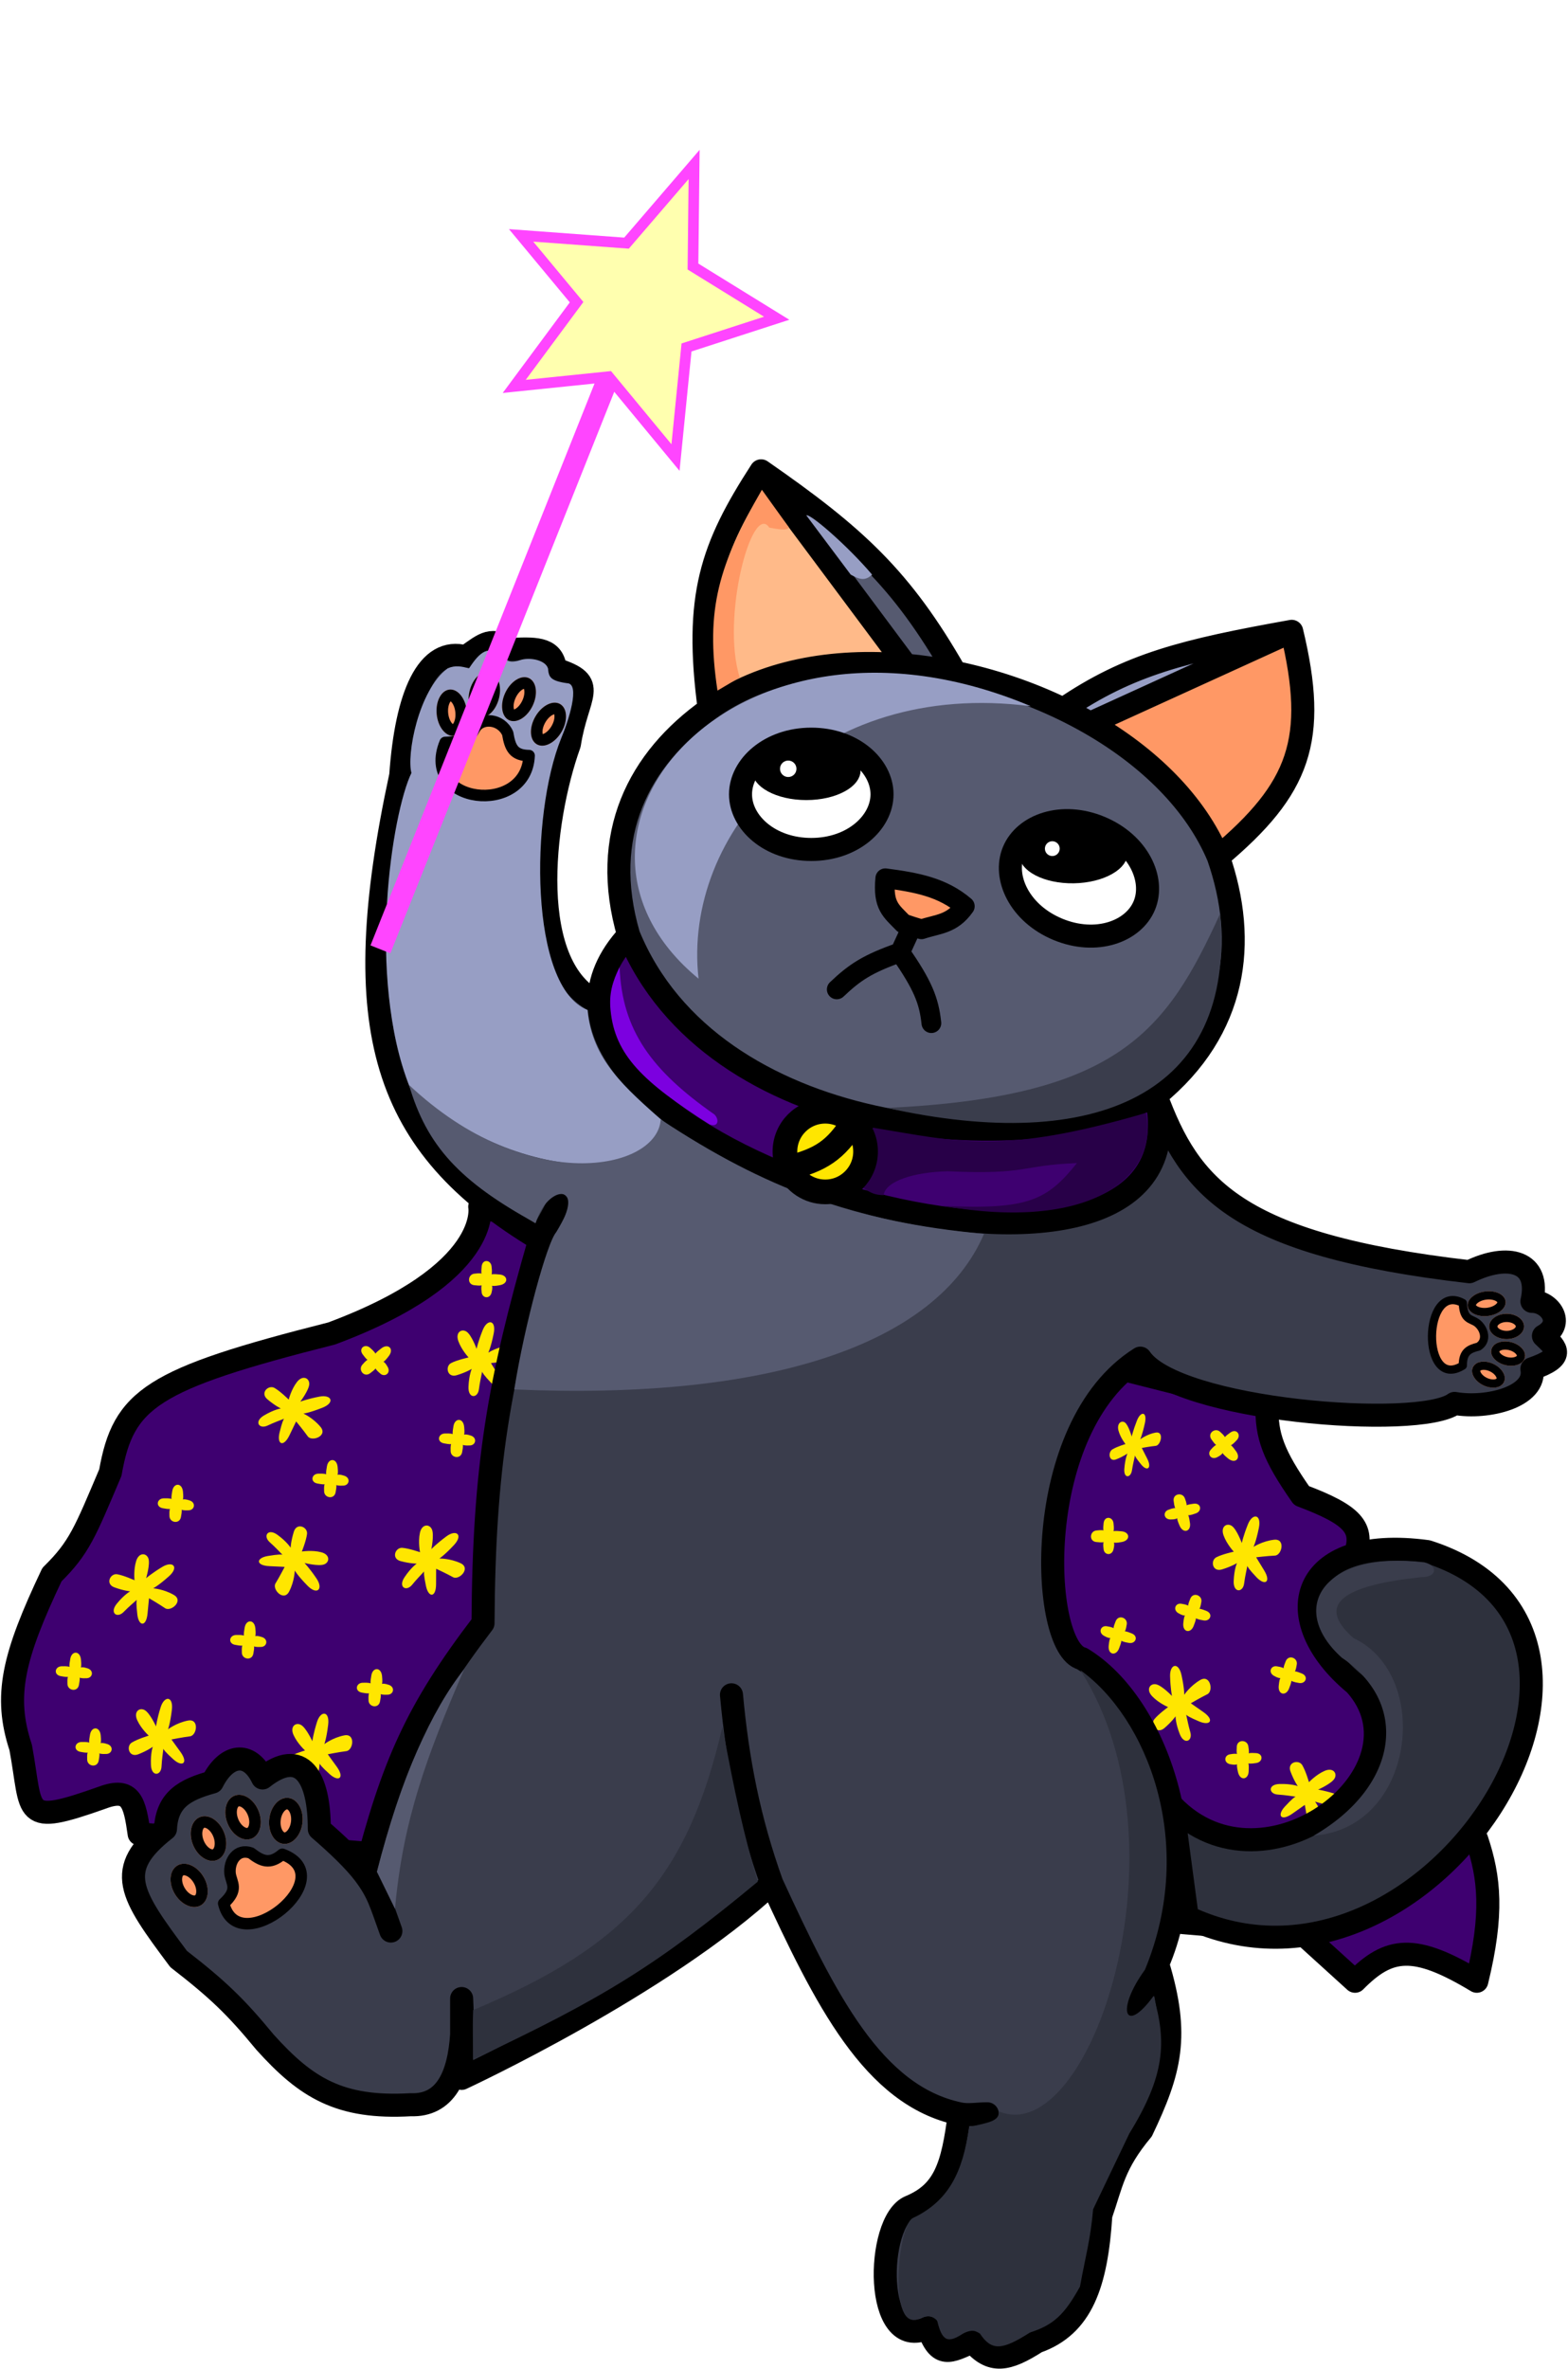 <svg width="953" height="1439" viewBox="0 0 953 1439" fill="none" xmlns="http://www.w3.org/2000/svg">
<path d="M201.576 810.002C299.572 773.5 291.576 733.002 291.576 733.002L770.073 854C769.666 871.985 773.708 883.702 791.073 908.5C822.181 920.217 829.389 927.99 823.573 944.5L897.573 1117.5C905.316 1140.72 907.645 1162.27 897.573 1203.5C859.512 1180.58 844.142 1182.66 823.573 1203.5L791.073 1174L84.573 1114C81.87 1094.99 79.768 1085.33 62.073 1092C12.573 1109.5 20.073 1102 12.573 1061.5C2.215 1030.17 7.925 1006.32 31.573 956.5C48.289 940.087 51.676 930.71 67.073 894.5C74.993 849.687 91.838 837.765 201.576 810.002Z" fill="#3E0070" stroke="black" stroke-width="14" stroke-linecap="round" stroke-linejoin="round"/>
<path d="M685.221 882.94C685.221 882.94 682.702 884.8 678.325 886.499C673.947 888.197 673.249 882.154 676.113 880.408C678.978 878.661 684.046 877.188 684.046 877.188C684.046 877.188 681.041 873.521 679.814 869.094C678.587 864.667 681.584 862.517 683.736 864.115C685.888 865.714 687.835 872.613 687.835 872.613C687.835 872.613 688.68 868.864 691.007 862.916C693.335 856.968 697.397 857.402 695.841 864.497C694.284 871.592 693.014 874.307 693.014 874.307C693.014 874.307 697.097 871.17 702.378 870.214C707.659 869.258 705.574 877.968 702.415 878.277C699.257 878.586 693.976 879.542 693.976 879.542C693.976 879.542 694.189 880.059 697.223 885.972C700.257 891.884 697.261 894.035 693.698 889.738C690.471 885.848 689.824 884.485 689.823 884.096C689.104 887.624 688.726 888.601 687.969 893.232C687.206 897.902 682.88 898.276 683.349 892.168C683.819 886.06 685.221 882.94 685.221 882.94Z" fill="#FFE600"/>
<path d="M751.802 949.502C751.802 949.502 748.493 951.576 742.653 953.348C736.812 955.119 735.507 947.853 739.291 945.935C743.075 944.017 749.866 942.555 749.866 942.555C749.866 942.555 745.571 937.994 743.644 932.629C741.716 927.264 745.656 924.87 748.671 926.908C751.687 928.947 754.738 937.31 754.738 937.31C754.738 937.31 755.662 932.878 758.469 925.905C761.276 918.932 766.814 919.692 765.122 928.081C763.43 936.471 761.866 939.642 761.866 939.642C761.866 939.642 767.223 936.134 774.333 935.303C781.444 934.473 779.13 944.763 774.862 944.945C770.594 945.127 763.483 945.958 763.483 945.958C763.483 945.958 763.803 946.588 768.27 953.837C772.738 961.085 768.799 963.479 763.709 958.131C759.1 953.289 758.14 951.621 758.116 951.156C757.349 955.332 756.894 956.478 756.141 961.969C755.381 967.507 749.532 967.697 749.808 960.423C750.083 953.148 751.802 949.502 751.802 949.502Z" fill="#FFE600"/>
<path d="M286.728 831.521C286.728 831.521 283.419 833.595 277.579 835.367C271.738 837.138 270.433 829.872 274.217 827.954C278.001 826.036 284.792 824.574 284.792 824.574C284.792 824.574 280.497 820.013 278.569 814.648C276.642 809.283 280.582 806.889 283.597 808.928C286.613 810.966 289.664 819.329 289.664 819.329C289.664 819.329 290.588 814.897 293.395 807.924C296.202 800.951 301.74 801.711 300.048 810.1C298.356 818.49 296.792 821.661 296.792 821.661C296.792 821.661 302.149 818.153 309.259 817.322C316.369 816.492 314.055 826.782 309.787 826.964C305.519 827.146 298.409 827.977 298.409 827.977C298.409 827.977 298.729 828.607 303.196 835.856C307.664 843.104 303.725 845.498 298.635 840.15C294.025 835.308 293.065 833.64 293.041 833.175C292.274 837.351 291.82 838.497 291.067 843.988C290.307 849.526 284.458 849.716 284.733 842.442C285.009 835.167 286.728 831.521 286.728 831.521Z" fill="#FFE600"/>
<path d="M170.684 855.567C170.684 855.567 167.146 853.913 162.489 849.968C157.832 846.023 163.228 840.984 166.892 843.122C170.557 845.26 175.468 850.172 175.468 850.172C175.468 850.172 176.97 844.09 180.432 839.56C183.893 835.03 188.041 837.041 187.965 840.68C187.888 844.319 182.518 851.419 182.518 851.419C182.518 851.419 186.743 849.791 194.123 848.366C201.503 846.941 203.87 852.005 195.904 855.135C187.938 858.265 184.426 858.672 184.426 858.672C184.426 858.672 190.28 861.269 194.835 866.791C199.39 872.314 189.49 875.953 187.021 872.466C184.553 868.979 179.998 863.457 179.998 863.457C179.998 863.457 179.642 864.068 175.976 871.753C172.311 879.438 168.163 877.428 169.894 870.251C171.462 863.752 172.342 862.04 172.719 861.768C168.795 863.389 167.586 863.629 162.565 865.975C157.501 868.342 154.167 863.532 160.427 859.817C166.688 856.101 170.684 855.567 170.684 855.567Z" fill="#FFE600"/>
<path d="M253.293 949.82C253.293 949.82 249.388 949.849 243.487 948.293C237.585 946.736 240.287 939.866 244.515 940.219C248.743 940.571 255.29 942.891 255.29 942.891C255.29 942.891 254.028 936.754 255.202 931.176C256.377 925.597 260.986 925.626 262.484 928.944C263.981 932.262 262.19 940.982 262.19 940.982C262.19 940.982 265.302 937.694 271.351 933.231C277.399 928.768 281.715 932.321 275.872 938.575C270.029 944.829 267.034 946.708 267.034 946.708C267.034 946.708 273.435 946.532 279.924 949.556C286.413 952.58 279.043 960.126 275.314 958.041C271.585 955.957 265.097 952.932 265.097 952.932C265.097 952.932 265.038 953.637 265.038 962.152C265.037 970.666 260.428 970.637 258.901 963.414C257.518 956.873 257.576 954.949 257.8 954.541C254.956 957.693 253.968 958.43 250.445 962.709C246.893 967.025 241.813 964.118 245.865 958.07C249.917 952.022 253.293 949.82 253.293 949.82Z" fill="#FFE600"/>
<path d="M187.862 1070.07C187.862 1070.07 184.726 1072.4 179.043 1074.63C173.36 1076.85 171.487 1069.71 175.109 1067.5C178.73 1065.29 185.385 1063.3 185.385 1063.3C185.385 1063.3 180.745 1059.09 178.401 1053.9C176.058 1048.7 179.797 1046 182.963 1047.8C186.13 1049.59 189.829 1057.69 189.829 1057.69C189.829 1057.69 190.402 1053.2 192.652 1046.03C194.901 1038.85 200.482 1039.18 199.455 1047.67C198.428 1056.17 197.119 1059.45 197.119 1059.45C197.119 1059.45 202.183 1055.53 209.206 1054.15C216.229 1052.76 214.732 1063.2 210.491 1063.72C206.251 1064.24 199.227 1065.62 199.227 1065.62C199.227 1065.62 199.596 1066.23 204.62 1073.1C209.644 1079.98 205.905 1082.67 200.411 1077.74C195.435 1073.28 194.346 1071.69 194.286 1071.23C193.85 1075.45 193.487 1076.63 193.168 1082.16C192.846 1087.74 187.03 1088.39 186.733 1081.12C186.435 1073.85 187.862 1070.07 187.862 1070.07Z" fill="#FFE600"/>
<path d="M92.862 1061.07C92.862 1061.07 89.726 1063.4 84.043 1065.63C78.36 1067.85 76.487 1060.71 80.109 1058.5C83.73 1056.29 90.385 1054.3 90.385 1054.3C90.385 1054.3 85.745 1050.09 83.401 1044.9C81.058 1039.7 84.797 1037 87.963 1038.8C91.13 1040.59 94.829 1048.69 94.829 1048.69C94.829 1048.69 95.402 1044.2 97.652 1037.03C99.901 1029.85 105.482 1030.18 104.455 1038.67C103.428 1047.17 102.119 1050.45 102.119 1050.45C102.119 1050.45 107.183 1046.53 114.206 1045.15C121.229 1043.76 119.732 1054.2 115.491 1054.72C111.251 1055.24 104.227 1056.62 104.227 1056.62C104.227 1056.62 104.596 1057.23 109.62 1064.1C114.644 1070.98 110.905 1073.67 105.411 1068.74C100.435 1064.28 99.346 1062.69 99.286 1062.23C98.85 1066.45 98.487 1067.63 98.168 1073.16C97.846 1078.74 92.03 1079.39 91.733 1072.12C91.435 1064.85 92.862 1061.07 92.862 1061.07Z" fill="#FFE600"/>
<path d="M79.131 966.648C79.131 966.648 75.24 966.318 69.507 964.224C63.774 962.13 67.097 955.538 71.274 956.279C75.452 957.019 81.757 959.933 81.757 959.933C81.757 959.933 81.066 953.706 82.75 948.259C84.434 942.813 89.021 943.267 90.206 946.709C91.391 950.15 88.804 958.668 88.804 958.668C88.804 958.668 92.206 955.681 98.64 951.795C105.074 947.908 109.044 951.844 102.65 957.533C96.255 963.221 93.1 964.816 93.1 964.816C93.1 964.816 99.49 965.231 105.672 968.84C111.854 972.45 103.82 979.284 100.3 976.865C96.779 974.445 90.597 970.835 90.597 970.835C90.597 970.835 90.473 971.532 89.688 980.01C88.903 988.488 84.316 988.034 83.461 980.701C82.688 974.061 82.923 972.151 83.183 971.764C80.06 974.641 79.008 975.284 75.106 979.22C71.171 983.19 66.381 979.827 70.973 974.179C75.565 968.53 79.131 966.648 79.131 966.648Z" fill="#FFE600"/>
<path d="M176.631 940.156C176.631 940.156 176.772 936.254 178.584 930.426C180.397 924.598 187.143 927.596 186.606 931.805C186.069 936.013 183.467 942.453 183.467 942.453C183.467 942.453 189.652 941.46 195.174 942.877C200.696 944.293 200.466 948.897 197.086 950.249C193.706 951.6 185.072 949.43 185.072 949.43C185.072 949.43 188.221 952.683 192.416 958.92C196.611 965.157 192.873 969.314 186.88 963.204C180.887 957.094 179.141 954.02 179.141 954.02C179.141 954.02 179.037 960.422 175.733 966.773C172.428 973.123 165.211 965.431 167.457 961.797C169.702 958.163 173.007 951.812 173.007 951.812C173.007 951.812 172.305 951.723 163.799 951.351C155.292 950.98 155.523 946.376 162.805 945.166C169.4 944.07 171.32 944.211 171.718 944.452C168.693 941.474 167.999 940.454 163.878 936.748C159.722 933.011 162.847 928.063 168.713 932.375C174.578 936.687 176.631 940.156 176.631 940.156Z" fill="#FFE600"/>
<path d="M714.492 1042.56C714.492 1042.56 712.292 1045.78 707.65 1049.75C703.008 1053.71 698.901 1047.57 701.6 1044.3C704.299 1041.03 709.936 1036.97 709.936 1036.97C709.936 1036.97 704.174 1034.51 700.258 1030.37C696.343 1026.22 698.994 1022.45 702.574 1023.11C706.153 1023.77 712.299 1030.21 712.299 1030.21C712.299 1030.21 711.37 1025.78 711.149 1018.27C710.927 1010.75 716.306 1009.23 718.116 1017.59C719.927 1025.96 719.764 1029.49 719.764 1029.49C719.764 1029.49 723.267 1024.13 729.449 1020.52C735.632 1016.91 737.633 1027.27 733.796 1029.15C729.958 1031.02 723.775 1034.63 723.775 1034.63C723.775 1034.63 724.321 1035.08 731.318 1039.93C738.315 1044.78 735.665 1048.56 728.859 1045.69C722.696 1043.1 721.148 1041.96 720.94 1041.54C721.91 1045.68 721.953 1046.91 723.462 1052.24C724.984 1057.62 719.701 1060.14 717.04 1053.36C714.378 1046.59 714.492 1042.56 714.492 1042.56Z" fill="#FFE600"/>
<path d="M788.756 1084.95C788.756 1084.95 786.471 1081.78 784.323 1076.07C782.176 1070.36 789.342 1068.58 791.502 1072.23C793.662 1075.89 795.562 1082.57 795.562 1082.57C795.562 1082.57 799.834 1077.99 805.063 1075.71C810.291 1073.44 812.936 1077.22 811.098 1080.36C809.259 1083.5 801.112 1087.09 801.112 1087.09C801.112 1087.09 805.595 1087.72 812.736 1090.07C819.876 1092.42 819.478 1097.99 810.996 1096.85C802.514 1095.71 799.248 1094.35 799.248 1094.35C799.248 1094.35 803.097 1099.47 804.388 1106.51C805.679 1113.55 795.26 1111.91 794.801 1107.67C794.342 1103.42 793.051 1096.38 793.051 1096.38C793.051 1096.38 792.443 1096.74 785.5 1101.67C778.557 1106.6 775.913 1102.82 780.918 1097.39C785.451 1092.48 787.053 1091.41 787.515 1091.36C783.298 1090.86 782.125 1090.49 776.597 1090.09C771.021 1089.69 770.451 1083.87 777.728 1083.67C785.005 1083.47 788.756 1084.95 788.756 1084.95Z" fill="#FFE600"/>
<path d="M666.259 936.69C661.76 936.19 662.26 930.19 666.259 929.69C669.682 929.262 670.542 929.567 670.719 929.663C670.611 929.543 670.35 928.875 670.759 925.19C671.259 920.69 676.259 921.19 676.759 925.19C677.222 928.888 676.829 930.022 676.767 930.172C676.827 930.087 677.342 929.748 681.759 930.19C686.759 930.69 687.259 935.69 681.759 936.69C678.628 937.259 677.441 937.18 677 937.007C677.216 937.476 677.407 938.598 676.759 941.19C675.759 945.19 671.259 944.69 670.759 941.19C670.301 937.979 670.683 936.873 670.75 936.712C670.686 936.802 670.184 937.126 666.259 936.69Z" fill="#FFE600"/>
<path d="M288.259 780.69C283.76 780.19 284.26 774.19 288.259 773.69C291.682 773.262 292.542 773.567 292.719 773.663C292.611 773.543 292.35 772.875 292.759 769.19C293.259 764.69 298.259 765.19 298.759 769.19C299.222 772.888 298.829 774.022 298.767 774.172C298.827 774.087 299.342 773.748 303.759 774.19C308.759 774.69 309.259 779.69 303.759 780.69C300.628 781.259 299.441 781.18 299 781.007C299.216 781.476 299.407 782.598 298.759 785.19C297.759 789.19 293.259 788.69 292.759 785.19C292.301 781.979 292.683 780.873 292.75 780.712C292.686 780.802 292.184 781.126 288.259 780.69Z" fill="#FFE600"/>
<path d="M224.895 834.215C221.243 836.891 217.552 832.135 220.159 829.06C222.39 826.43 223.23 826.072 223.425 826.023C223.264 826.008 222.62 825.693 220.429 822.702C217.752 819.05 221.773 816.036 224.847 818.643C227.689 821.053 228.167 822.153 228.223 822.306C228.21 822.203 228.36 821.605 231.912 818.942C235.932 815.928 239.683 819.271 236.309 823.729C234.388 826.266 233.461 827.011 233.019 827.182C233.495 827.381 234.395 828.078 235.672 830.425C237.642 834.047 233.99 836.724 231.253 834.484C228.744 832.43 228.277 831.356 228.216 831.193C228.23 831.303 228.08 831.881 224.895 834.215Z" fill="#FFE600"/>
<path d="M280.873 882.15C280.016 886.596 274.075 885.619 273.896 881.592C273.742 878.147 274.114 877.313 274.224 877.145C274.095 877.243 273.409 877.45 269.769 876.748C265.323 875.891 266.22 870.947 270.247 870.767C273.969 870.601 275.069 871.083 275.214 871.156C275.134 871.09 274.837 870.549 275.63 866.182C276.527 861.237 281.551 861.138 282.109 866.7C282.427 869.867 282.253 871.043 282.045 871.469C282.53 871.292 283.664 871.19 286.196 872.043C290.104 873.358 289.247 877.804 285.718 878.024C282.481 878.225 281.408 877.755 281.253 877.676C281.337 877.747 281.621 878.273 280.873 882.15Z" fill="#FFE600"/>
<path d="M203.967 906.549C203.11 910.994 197.169 910.018 196.989 905.991C196.836 902.545 197.208 901.712 197.318 901.543C197.189 901.641 196.503 901.848 192.862 901.146C188.417 900.289 189.314 895.345 193.341 895.166C197.063 895 198.162 895.481 198.307 895.555C198.227 895.488 197.931 894.948 198.723 890.58C199.621 885.636 204.645 885.536 205.203 891.098C205.52 894.265 205.347 895.442 205.139 895.867C205.624 895.69 206.758 895.588 209.29 896.441C213.198 897.757 212.34 902.203 208.811 902.422C205.574 902.623 204.502 902.153 204.346 902.074C204.431 902.145 204.715 902.672 203.967 906.549Z" fill="#FFE600"/>
<path d="M230.967 1033.55C230.11 1037.99 224.169 1037.02 223.989 1032.99C223.836 1029.55 224.208 1028.71 224.318 1028.54C224.189 1028.64 223.503 1028.85 219.862 1028.15C215.417 1027.29 216.314 1022.35 220.341 1022.17C224.063 1022 225.162 1022.48 225.307 1022.55C225.227 1022.49 224.931 1021.95 225.723 1017.58C226.621 1012.64 231.645 1012.54 232.203 1018.1C232.52 1021.27 232.347 1022.44 232.139 1022.87C232.624 1022.69 233.758 1022.59 236.29 1023.44C240.198 1024.76 239.34 1029.2 235.811 1029.42C232.574 1029.62 231.502 1029.15 231.346 1029.07C231.431 1029.15 231.715 1029.67 230.967 1033.55Z" fill="#FFE600"/>
<path d="M109.967 921.549C109.11 925.994 103.169 925.018 102.989 920.991C102.836 917.545 103.208 916.712 103.318 916.543C103.189 916.641 102.503 916.848 98.862 916.146C94.417 915.289 95.314 910.345 99.341 910.166C103.063 910 104.162 910.481 104.307 910.555C104.227 910.488 103.931 909.948 104.723 905.58C105.621 900.636 110.645 900.536 111.203 906.098C111.52 909.265 111.347 910.442 111.139 910.867C111.624 910.69 112.758 910.588 115.29 911.441C119.198 912.757 118.34 917.203 114.811 917.422C111.574 917.623 110.502 917.153 110.346 917.074C110.431 917.145 110.715 917.672 109.967 921.549Z" fill="#FFE600"/>
<path d="M47.967 1023.55C47.11 1027.99 41.169 1027.02 40.989 1022.99C40.836 1019.55 41.208 1018.71 41.318 1018.54C41.189 1018.64 40.503 1018.85 36.862 1018.15C32.417 1017.29 33.314 1012.35 37.341 1012.17C41.063 1012 42.163 1012.48 42.307 1012.55C42.227 1012.49 41.931 1011.95 42.723 1007.58C43.621 1002.64 48.645 1002.54 49.203 1008.1C49.52 1011.27 49.347 1012.44 49.139 1012.87C49.623 1012.69 50.758 1012.59 53.29 1013.44C57.198 1014.76 56.34 1019.2 52.812 1019.42C49.575 1019.62 48.502 1019.15 48.346 1019.07C48.431 1019.15 48.715 1019.67 47.967 1023.55Z" fill="#FFE600"/>
<path d="M59.967 1069.55C59.11 1073.99 53.169 1073.02 52.989 1068.99C52.836 1065.55 53.208 1064.71 53.318 1064.54C53.189 1064.64 52.503 1064.85 48.862 1064.15C44.417 1063.29 45.314 1058.35 49.341 1058.17C53.063 1058 54.163 1058.48 54.307 1058.55C54.227 1058.49 53.931 1057.95 54.723 1053.58C55.621 1048.64 60.645 1048.54 61.203 1054.1C61.52 1057.27 61.347 1058.44 61.139 1058.87C61.623 1058.69 62.758 1058.59 65.29 1059.44C69.198 1060.76 68.341 1065.2 64.811 1065.42C61.575 1065.62 60.502 1065.15 60.346 1065.07C60.431 1065.15 60.715 1065.67 59.967 1069.55Z" fill="#FFE600"/>
<path d="M153.967 1004.55C153.11 1008.99 147.169 1008.02 146.989 1003.99C146.836 1000.55 147.208 999.712 147.318 999.543C147.189 999.641 146.503 999.848 142.862 999.146C138.417 998.289 139.314 993.345 143.341 993.166C147.063 993 148.162 993.481 148.307 993.555C148.227 993.488 147.931 992.948 148.723 988.58C149.621 983.636 154.645 983.536 155.203 989.098C155.52 992.265 155.347 993.442 155.139 993.867C155.624 993.69 156.758 993.588 159.29 994.441C163.198 995.757 162.34 1000.2 158.811 1000.42C155.574 1000.62 154.502 1000.15 154.346 1000.07C154.431 1000.15 154.715 1000.67 153.967 1004.55Z" fill="#FFE600"/>
<path d="M736.259 874.314C733.673 870.598 738.519 867.025 741.528 869.706C744.103 872.001 744.441 872.848 744.484 873.045C744.504 872.885 744.835 872.249 747.878 870.131C751.594 867.545 754.51 871.638 751.828 874.647C749.349 877.429 748.237 877.881 748.083 877.933C748.187 877.922 748.781 878.087 751.356 881.703C754.271 885.795 750.837 889.463 746.463 885.982C743.973 883.999 743.252 883.054 743.092 882.608C742.881 883.079 742.162 883.962 739.784 885.18C736.115 887.061 733.529 883.345 735.834 880.664C737.949 878.205 739.034 877.765 739.199 877.709C739.089 877.72 738.514 877.555 736.259 874.314Z" fill="#FFE600"/>
<path d="M713.315 911.724C712.749 907.232 718.699 906.315 720.121 910.087C721.337 913.314 721.242 914.222 721.19 914.416C721.282 914.283 721.87 913.873 725.548 913.409C730.04 912.843 730.724 917.821 726.952 919.243C723.465 920.557 722.27 920.441 722.11 920.416C722.206 920.454 722.656 920.876 723.26 925.274C723.943 930.252 719.198 931.907 716.94 926.794C715.654 923.882 715.453 922.71 715.519 922.241C715.113 922.56 714.067 923.009 711.395 922.985C707.272 922.948 706.706 918.456 709.992 917.151C713.006 915.955 714.172 916.068 714.344 916.095C714.242 916.053 713.809 915.641 713.315 911.724Z" fill="#FFE600"/>
<path d="M678.098 984.749C679.814 980.56 685.447 982.688 684.829 986.671C684.301 990.08 683.772 990.823 683.63 990.967C683.776 990.896 684.49 990.828 687.921 992.234C692.11 993.95 690.257 998.621 686.273 998.003C682.591 997.433 681.608 996.744 681.481 996.643C681.546 996.724 681.73 997.312 680.093 1001.44C678.239 1006.11 673.294 1005.22 673.842 999.654C674.155 996.486 674.557 995.367 674.845 994.99C674.335 995.069 673.203 994.945 670.888 993.61C667.316 991.55 669.033 987.36 672.536 987.841C675.749 988.281 676.708 988.953 676.845 989.061C676.776 988.975 676.601 988.403 678.098 984.749Z" fill="#FFE600"/>
<path d="M723.441 971.076C725.157 966.887 730.789 969.015 730.172 972.998C729.644 976.406 729.115 977.15 728.973 977.294C729.119 977.223 729.832 977.155 733.263 978.561C737.453 980.277 735.599 984.947 731.616 984.33C727.934 983.759 726.951 983.071 726.823 982.97C726.889 983.051 727.073 983.639 725.435 987.765C723.581 992.435 718.636 991.543 719.185 985.98C719.498 982.813 719.899 981.694 720.187 981.317C719.677 981.395 718.546 981.272 716.231 979.937C712.659 977.877 714.375 973.687 717.878 974.167C721.092 974.608 722.051 975.28 722.187 975.388C722.118 975.302 721.944 974.73 723.441 971.076Z" fill="#FFE600"/>
<path d="M781.441 1009.08C783.157 1004.89 788.789 1007.01 788.172 1011C787.644 1014.41 787.115 1015.15 786.973 1015.29C787.119 1015.22 787.832 1015.16 791.263 1016.56C795.453 1018.28 793.599 1022.95 789.616 1022.33C785.934 1021.76 784.951 1021.07 784.823 1020.97C784.889 1021.05 785.073 1021.64 783.435 1025.76C781.581 1030.44 776.636 1029.54 777.185 1023.98C777.498 1020.81 777.899 1019.69 778.187 1019.32C777.677 1019.4 776.546 1019.27 774.231 1017.94C770.659 1015.88 772.375 1011.69 775.878 1012.17C779.092 1012.61 780.051 1013.28 780.187 1013.39C780.118 1013.3 779.944 1012.73 781.441 1009.08Z" fill="#FFE600"/>
<path d="M751.692 1060.96C751.98 1056.44 757.997 1056.66 758.684 1060.63C759.272 1064.03 759.008 1064.9 758.92 1065.08C759.036 1064.97 759.69 1064.68 763.39 1064.91C767.909 1065.2 767.644 1070.22 763.672 1070.91C760 1071.54 758.849 1071.2 758.696 1071.15C758.783 1071.2 759.146 1071.7 758.912 1076.14C758.647 1081.15 753.676 1081.89 752.419 1076.44C751.704 1073.34 751.727 1072.15 751.88 1071.7C751.421 1071.94 750.309 1072.18 747.689 1071.66C743.647 1070.85 743.935 1066.33 747.408 1065.66C750.593 1065.06 751.717 1065.39 751.881 1065.44C751.788 1065.38 751.44 1064.9 751.692 1060.96Z" fill="#FFE600"/>
<path d="M867.573 942.5C1019.57 991 867.573 1233.5 721.573 1164.5L712.568 1097C769.068 1155.5 871.302 1075.76 823.573 1023C775.697 983.656 788.965 931.852 867.573 942.5Z" fill="#2E313D" stroke="black" stroke-width="14" stroke-linecap="round" stroke-linejoin="round"/>
<path d="M462.57 286L550.57 404.039C560.553 404.942 570.592 406.441 580.57 408.498C547.919 351.444 520.158 325.945 462.57 286Z" fill="#565A70"/>
<path d="M662.57 439.33L785.07 383.499C720.009 395.162 686.275 403.412 646.238 430.713C651.815 433.41 657.268 436.286 662.57 439.33Z" fill="#979EC4"/>
<path d="M785.07 383.499L662.57 439.33C698.045 459.701 726.74 487.633 740.48 520.5C789.965 478.928 800.914 449.373 785.07 383.499Z" fill="#FF9865"/>
<path d="M462.57 286C432.492 332.493 421.922 362.108 431.07 430.713C462.853 407.798 506.152 400.02 550.57 404.039L462.57 286Z" fill="#FFBA89"/>
<path d="M382.07 568C432.576 691.276 621.258 706.615 702.57 665.5C751.62 625.353 758.426 572.11 740.48 520.5C726.74 487.633 698.045 459.701 662.57 439.33C657.268 436.286 651.815 433.41 646.238 430.713C625.589 420.725 603.238 413.171 580.57 408.498C570.592 406.441 560.553 404.942 550.57 404.039C506.152 400.02 462.853 407.798 431.07 430.713C388.294 460.963 364.254 507.075 382.07 568Z" fill="#565A70"/>
<path d="M382.07 568C432.576 691.276 621.258 706.615 702.57 665.5C735.93 815.473 365.339 719.798 364.09 609.284C363.935 595.604 369.44 581.697 382.07 568Z" fill="#3E0070"/>
<path d="M280.57 1262.5C280.57 1262.5 402.954 1205.75 469.069 1144C501.61 1214.51 530.609 1272.99 583.069 1284C578.989 1316.13 574.062 1331.77 553.069 1340.5C532.076 1349.23 530.718 1430.19 564.069 1414C570.61 1433.19 577.471 1428.52 591.069 1422.5C602.363 1435.82 612.174 1433.99 630.069 1422.5C657.431 1412.87 666.393 1387.6 669.07 1345.5C675.664 1326.48 676.876 1314.6 694.07 1294C711.267 1257.9 716.924 1236.67 703.617 1193C733.31 1124.31 703.62 1035.4 657.569 1007.5C632.069 1001 626.336 866.836 693.069 825C714.571 857.001 862.569 868.5 884.069 852.5C904.069 856 934.07 848.5 931.07 831.5C951.754 824.323 946.209 819.127 938.358 811.771L938.069 811.5C951.569 804 942.07 790.5 931.07 790.5C936.57 766 916.569 761 893.069 772.5C750.829 756.069 723.07 721 702.57 665.5C735.93 815.473 365.339 719.798 364.09 609.284C319.05 588.62 329.106 499.18 346.07 452C350.804 421.265 364.617 414.955 337.567 406.5C336.217 394.388 327.547 393.556 311.067 394.5C298.494 386.77 295.067 390.499 283.067 399C259.713 392.409 246.941 422.661 243.567 471C210.267 625.622 232.472 695.559 328.067 753C303.156 839.65 294.143 890.317 293.567 986C252.989 1039.1 238.645 1072.21 221.567 1138.5C215.464 1130.33 204.571 1120 194.067 1111C194.067 1080 183.567 1061 159.567 1080C151.462 1063.13 137.567 1065.5 129.067 1082.5C112.367 1087.12 101.491 1093.04 100.567 1111C68.942 1135.74 79 1150.45 108.569 1190C132.324 1208.41 143.098 1218.69 161.069 1240.5C186.086 1268.29 206.455 1280.95 249.569 1278.5C270.658 1279.29 278.929 1261.18 280.57 1235.86V1214C280.972 1221.66 281.013 1229.02 280.57 1235.86V1262.5Z" fill="#3A3D4C"/>
<path d="M469.069 1144C402.954 1205.75 280.57 1262.5 280.57 1262.5V1235.86M469.069 1144C455.252 1105.45 448.271 1069.71 444.57 1029.5M469.069 1144C501.61 1214.51 530.609 1272.99 583.069 1284M600.069 1284C593.968 1284 588.645 1285.17 583.069 1284M689.07 1218C694.962 1210.28 699.781 1201.87 703.617 1193M237.567 1173C231.396 1156.06 230.114 1149.94 221.567 1138.5M221.567 1138.5C215.464 1130.33 204.571 1120 194.067 1111C194.067 1080 183.567 1061 159.567 1080C151.462 1063.13 137.567 1065.5 129.067 1082.5C112.367 1087.12 101.491 1093.04 100.567 1111C68.942 1135.74 79 1150.45 108.569 1190C132.324 1208.41 143.098 1218.69 161.069 1240.5C186.086 1268.29 206.455 1280.95 249.569 1278.5C270.658 1279.29 278.929 1261.18 280.57 1235.86M221.567 1138.5C238.645 1072.21 252.989 1039.1 293.567 986C294.143 890.317 303.156 839.65 328.067 753M339.067 731.5C337.141 736.797 329.867 747.959 328.067 753M328.067 753C232.472 695.559 210.267 625.622 243.567 471C246.941 422.661 259.713 392.409 283.067 399C295.067 390.499 298.494 386.77 311.067 394.5C327.547 393.556 336.217 394.388 337.567 406.5C364.617 414.955 350.804 421.265 346.07 452C329.106 499.18 319.05 588.62 364.09 609.284M364.09 609.284C363.935 595.604 369.44 581.697 382.07 568M364.09 609.284C365.339 719.798 735.93 815.473 702.57 665.5M382.07 568C432.576 691.276 621.258 706.615 702.57 665.5M382.07 568C364.254 507.075 388.294 460.963 431.07 430.713M702.57 665.5C751.62 625.353 758.426 572.11 740.48 520.5M702.57 665.5C723.07 721 750.829 756.069 893.069 772.5C916.569 761 936.57 766 931.07 790.5C942.07 790.5 951.569 804 938.069 811.5M462.57 286C432.492 332.493 421.922 362.108 431.07 430.713M462.57 286L550.57 404.039M462.57 286C520.158 325.945 547.919 351.444 580.57 408.498M431.07 430.713C462.853 407.798 506.152 400.02 550.57 404.039M550.57 404.039C560.553 404.942 570.592 406.441 580.57 408.498M580.57 408.498C603.238 413.171 625.589 420.725 646.238 430.713M785.07 383.499L662.57 439.33M785.07 383.499C720.009 395.162 686.275 403.412 646.238 430.713M785.07 383.499C800.914 449.373 789.965 478.928 740.48 520.5M662.57 439.33C657.268 436.286 651.815 433.41 646.238 430.713M662.57 439.33C698.045 459.701 726.74 487.633 740.48 520.5M938.069 811.5L938.358 811.771M938.069 811.5C938.166 811.591 938.262 811.681 938.358 811.771M703.617 1193C733.309 1124.31 703.62 1035.4 657.569 1007.5C632.069 1001 626.336 866.836 693.069 825C714.571 857.001 862.569 868.5 884.069 852.5C904.069 856 934.07 848.5 931.07 831.5C951.754 824.323 946.209 819.127 938.358 811.771M703.617 1193C716.924 1236.67 711.267 1257.9 694.07 1294C676.876 1314.6 675.664 1326.48 669.07 1345.5C666.393 1387.6 657.431 1412.87 630.069 1422.5C612.174 1433.99 602.363 1435.82 591.069 1422.5C577.471 1428.52 570.61 1433.19 564.069 1414C530.718 1430.19 532.076 1349.23 553.069 1340.5C574.062 1331.77 578.989 1316.13 583.069 1284M280.57 1235.86V1214C280.972 1221.66 281.013 1229.02 280.57 1235.86Z" stroke="black" stroke-width="14" stroke-linecap="round" stroke-linejoin="round"/>
<path d="M405.067 683C379.064 660 360.066 644 357.069 613.5C321.689 599.587 322.183 495.141 341.067 448.5C345.32 438.5 353.069 415 344.569 415C334.069 413.5 333.569 411 333.069 406C331.372 400.752 321.671 399.088 316.067 401C309.868 403.136 307.969 401.529 304.069 398C296.967 392.078 291.71 395.702 285.067 406C280.626 404.81 276.705 403.921 272.069 406C254.067 419.5 247.065 459 250.065 469.5C238.363 493.525 222.497 592.699 249.069 660.5C323.569 729.5 418.064 709.5 405.067 683Z" fill="#979EC4"/>
<path d="M517.068 349.08C523.129 352.467 526.025 352.669 530.068 349.08C515.019 331.346 492.068 311.581 490.068 313.08L517.068 349.08Z" fill="#979EC4"/>
<path d="M401.569 680C464.972 721.902 519.298 742.264 598.069 749.5C569.111 816.942 466.848 850.744 312.569 844C318.909 804.177 332.569 754.5 338.069 748.5C357.569 718 332.569 719 325.569 743C279.298 717.691 259.415 696.036 248.569 659C320.403 726.695 399.592 711.202 401.569 680Z" fill="#565A70"/>
<path d="M240.069 1159.5C244.928 1105.44 259.316 1066.91 282.069 1014C262.338 1038.67 243.495 1080.36 229.069 1137L240.069 1159.5Z" fill="#565A70"/>
<path d="M864.07 958C873.57 958 874.07 951 865.57 949C804.412 941.896 781.984 976.813 815.57 1007C856.003 1033.67 851.31 1084.21 798.57 1115C860.07 1110.5 870.57 1017.5 822.57 995C798.867 974.043 817.524 962.873 864.07 958Z" fill="#3A3D4C"/>
<path d="M460.569 1143C451.824 1113.46 446.901 1090.72 439.069 1049C417.963 1139.61 382.069 1181.5 287.569 1221C287.106 1235.24 287.569 1239.5 287.569 1251C366.463 1214 399.454 1193.6 460.569 1143Z" fill="#2E313D"/>
<path d="M607.064 1282.5C662.564 1306 724.569 1120.5 656.569 1014.5C696.569 1043 727.884 1119 695.884 1196.5C678.064 1221 683.564 1236.5 701.064 1212.5C709.256 1240.59 707.925 1261.02 686.384 1296L664.384 1342C662.735 1360.75 659.776 1370.37 656.384 1389C646.982 1405.97 640.342 1412.37 625.564 1417C609.138 1427.72 602.574 1428.15 595.569 1417.5L595.479 1417.45C592.743 1415.83 591.298 1414.97 586.064 1417C575.993 1423.93 572.476 1422.08 569.57 1409.5C566.862 1406.82 564.747 1406.26 559.514 1408.02C559.365 1408.07 559.217 1408.12 559.07 1408.17C539.349 1418.29 545.67 1352.35 554.568 1347.5C576.568 1337 585.036 1319.88 589.064 1292C600.882 1289.35 607.493 1288.48 607.064 1282.5Z" fill="#2E313D"/>
<path d="M424.572 594.5C318.07 507 446.216 353.251 626.57 429C496.07 412.061 414.572 506.5 424.572 594.5Z" fill="#979EC4"/>
<path d="M741.569 555C709.08 626.129 680.187 666.423 539.069 673C665.904 701.137 751.069 665 741.569 555Z" fill="#3A3D4C"/>
<path d="M371.07 613.5C370.097 603.428 372.231 596.5 376.57 587.5C378.07 626 396.136 650.34 434.231 677C437.231 680 436.731 685 431.231 683C391.025 657.374 373.653 641.026 371.07 613.5Z" fill="#7C00E0"/>
<path d="M576.069 711.5C555.685 711.904 538.125 717.466 537.069 726C532.182 725.872 529.63 725.033 524.569 721.5C531.285 714.23 530.644 696.973 530.569 685C582.424 693.425 608.211 701.853 696.569 676C704.569 716.5 660.895 747.962 573.069 732.5C625.483 735.018 636.496 728.824 654.569 706.5C619.819 707.875 624.924 713.717 576.069 711.5Z" fill="#280048"/>
<path d="M493.073 449C518.272 449 536.073 465.304 536.073 482.5C536.073 499.696 518.272 516 493.073 516C467.875 516 450.073 499.696 450.073 482.5C450.073 465.304 467.875 449 493.073 449Z" fill="white" stroke="black" stroke-width="14" stroke-linecap="round" stroke-linejoin="round"/>
<path d="M668.602 502.612C691.88 512.261 702.082 534.14 695.497 550.025C688.913 565.91 666.225 574.155 642.947 564.506C619.669 554.857 609.467 532.979 616.052 517.094C622.637 501.209 645.325 492.963 668.602 502.612Z" fill="white" stroke="black" stroke-width="14" stroke-linecap="round" stroke-linejoin="round"/>
<path d="M490.068 456.5C498.308 456.5 505.445 458.336 510.29 460.979C515.381 463.755 516.568 466.523 516.568 468C516.568 469.477 515.381 472.245 510.29 475.021C505.445 477.664 498.308 479.5 490.068 479.5C481.829 479.5 474.692 477.664 469.847 475.021C464.756 472.245 463.568 469.477 463.568 468C463.568 466.523 464.756 463.755 469.847 460.979C474.692 458.336 481.829 456.5 490.068 456.5Z" fill="black" stroke="black" stroke-width="13" stroke-linecap="round" stroke-linejoin="round"/>
<path d="M652.174 507.057C660.412 506.918 667.579 508.633 672.468 511.193C677.605 513.884 678.839 516.631 678.864 518.108C678.889 519.584 677.749 522.372 672.706 525.234C667.906 527.959 660.801 529.915 652.563 530.054C644.325 530.194 637.157 528.479 632.268 525.918C627.131 523.228 625.897 520.481 625.872 519.004C625.847 517.528 626.987 514.74 632.031 511.877C636.83 509.153 643.935 507.197 652.174 507.057Z" fill="black" stroke="black" stroke-width="13" stroke-linecap="round" stroke-linejoin="round"/>
<circle cx="479.068" cy="467" r="5" fill="white"/>
<circle cx="639.568" cy="515.5" r="4.5" fill="white"/>
<g filter="url(#filter0_d_588_394)">
<ellipse cx="294.352" cy="417.896" rx="9.196" ry="14.12" transform="rotate(13.702 294.352 417.896)" fill="#FF9865"/>
<path d="M296.868 407.579C297.807 407.808 298.965 408.713 299.733 410.898C300.488 413.046 300.672 416.02 299.886 419.246C299.099 422.472 297.568 425.027 295.908 426.587C294.22 428.173 292.776 428.442 291.837 428.214C290.898 427.985 289.74 427.081 288.971 424.895C288.216 422.747 288.032 419.773 288.818 416.547C289.605 413.321 291.137 410.766 292.796 409.206C294.485 407.62 295.929 407.35 296.868 407.579Z" stroke="black" stroke-width="7" stroke-linecap="round" stroke-linejoin="round"/>
</g>
<g filter="url(#filter1_d_588_394)">
<ellipse cx="315.438" cy="420.7" rx="9.196" ry="14.12" transform="rotate(25.412 315.438 420.7)" fill="#FF9865"/>
<path d="M319.996 411.108C320.869 411.523 321.819 412.643 322.127 414.939C322.431 417.196 322.008 420.145 320.583 423.144C319.158 426.144 317.14 428.334 315.198 429.525C313.223 430.736 311.755 430.707 310.882 430.292C310.009 429.877 309.058 428.757 308.749 426.461C308.445 424.204 308.869 421.255 310.293 418.256C311.718 415.257 313.737 413.066 315.679 411.875C317.654 410.664 319.123 410.693 319.996 411.108Z" stroke="black" stroke-width="7" stroke-linecap="round" stroke-linejoin="round"/>
</g>
<g filter="url(#filter2_d_588_394)">
<ellipse cx="333.352" cy="435.896" rx="9.196" ry="14.12" transform="rotate(30.047 333.352 435.896)" fill="#FF9865"/>
<path d="M338.67 426.704C339.506 427.188 340.362 428.382 340.485 430.695C340.605 432.969 339.945 435.874 338.282 438.748C336.62 441.623 334.431 443.643 332.399 444.673C330.333 445.72 328.872 445.572 328.035 445.089C327.199 444.605 326.341 443.411 326.219 441.098C326.099 438.824 326.759 435.919 328.422 433.044C330.084 430.17 332.273 428.15 334.305 427.12C336.371 426.072 337.833 426.22 338.67 426.704Z" stroke="black" stroke-width="7" stroke-linecap="round" stroke-linejoin="round"/>
</g>
<g filter="url(#filter3_d_588_394)">
<ellipse cx="274.573" cy="428.932" rx="9.196" ry="14.12" transform="rotate(-5.47 274.573 428.932)" fill="#FF9865"/>
<path d="M273.561 418.36C274.523 418.268 275.914 418.743 277.357 420.554C278.776 422.336 279.926 425.084 280.243 428.389C280.559 431.695 279.952 434.611 278.896 436.629C277.823 438.682 276.548 439.411 275.586 439.503C274.624 439.595 273.233 439.122 271.789 437.31C270.37 435.528 269.22 432.781 268.903 429.475C268.587 426.17 269.195 423.253 270.25 421.235C271.323 419.182 272.599 418.452 273.561 418.36Z" stroke="black" stroke-width="7" stroke-linecap="round" stroke-linejoin="round"/>
</g>
<path d="M288.571 442.5C285.538 448.195 282.257 450.619 270.571 451C255.071 488.5 320.071 496 321.572 459C312.337 458.832 310.061 454.567 308.571 445.5C304.571 436.5 292.571 435.5 288.571 442.5Z" fill="#FF9865" stroke="black" stroke-width="7" stroke-linecap="round" stroke-linejoin="round"/>
<g filter="url(#filter4_d_588_394)">
<ellipse cx="903.556" cy="787.925" rx="7.491" ry="11.581" transform="rotate(82.576 903.556 787.925)" fill="#FF9865"/>
<path d="M912.56 786.751C912.681 787.681 912.249 788.935 910.742 790.214C909.258 791.473 906.965 792.514 904.201 792.874C901.437 793.234 898.953 792.816 897.196 791.979C895.411 791.129 894.672 790.027 894.551 789.098C894.43 788.169 894.862 786.915 896.369 785.636C897.854 784.376 900.147 783.336 902.911 782.975C905.676 782.615 908.158 783.033 909.916 783.871C911.7 784.721 912.439 785.822 912.56 786.751Z" stroke="black" stroke-width="5" stroke-linecap="round" stroke-linejoin="round"/>
</g>
<g filter="url(#filter5_d_588_394)">
<ellipse cx="915.694" cy="801.735" rx="7.686" ry="10.583" transform="rotate(89.734 915.694 801.735)" fill="#FF9865"/>
<path d="M923.777 801.697C923.782 802.821 923.166 804.062 921.724 805.119C920.286 806.174 918.17 806.91 915.718 806.921C913.266 806.932 911.145 806.216 909.696 805.175C908.245 804.131 907.616 802.896 907.611 801.772C907.606 800.648 908.223 799.408 909.665 798.351C911.103 797.296 913.218 796.561 915.67 796.549C918.122 796.538 920.244 797.254 921.693 798.296C923.143 799.339 923.772 800.573 923.777 801.697Z" stroke="black" stroke-width="5" stroke-linecap="round" stroke-linejoin="round"/>
</g>
<g filter="url(#filter6_d_588_394)">
<ellipse cx="916.601" cy="818.235" rx="7.186" ry="10.498" transform="rotate(103.555 916.601 818.235)" fill="#FF9865"/>
<path d="M924.376 820.11C924.161 821.003 923.373 821.956 921.737 822.579C920.114 823.196 917.895 823.368 915.503 822.791C913.111 822.214 911.213 821.05 910.05 819.761C908.878 818.461 908.611 817.254 908.826 816.361C909.041 815.467 909.829 814.515 911.465 813.892C913.088 813.274 915.308 813.103 917.7 813.679C920.092 814.256 921.989 815.42 923.152 816.71C924.325 818.01 924.592 819.216 924.376 820.11Z" stroke="black" stroke-width="5" stroke-linecap="round" stroke-linejoin="round"/>
</g>
<g filter="url(#filter7_d_588_394)">
<ellipse cx="904.648" cy="831.019" rx="7.186" ry="10.498" transform="rotate(115.62 904.648 831.019)" fill="#FF9865"/>
<path d="M911.859 834.478C911.462 835.306 910.492 836.073 908.762 836.34C907.046 836.605 904.839 836.309 902.621 835.245C900.402 834.181 898.79 832.646 897.922 831.142C897.047 829.626 897.038 828.39 897.436 827.561C897.833 826.732 898.803 825.965 900.533 825.698C902.249 825.434 904.455 825.73 906.674 826.793C908.892 827.857 910.505 829.393 911.372 830.896C912.247 832.413 912.257 833.649 911.859 834.478Z" stroke="black" stroke-width="5" stroke-linecap="round" stroke-linejoin="round"/>
</g>
<path d="M897.569 803.499C893.847 800.868 889.504 801.893 889.069 791.499C864.631 778.148 863.568 845.5 889.068 829.499C889.028 821.281 892.744 819.431 898.569 817.999C904.309 814.335 902.149 806.976 897.569 803.499Z" fill="#FF9865" stroke="black" stroke-width="5" stroke-linecap="round" stroke-linejoin="round"/>
<g filter="url(#filter8_d_588_394)">
<ellipse cx="114.975" cy="1141.26" rx="10.161" ry="14.037" transform="rotate(-30.716 114.975 1141.26)" fill="#FF9865"/>
<path d="M109.593 1132.2C110.799 1131.48 112.557 1131.34 114.693 1132.27C116.824 1133.19 119.057 1135.09 120.702 1137.86C122.346 1140.62 122.945 1143.49 122.736 1145.8C122.526 1148.12 121.563 1149.6 120.357 1150.32C119.15 1151.03 117.392 1151.17 115.257 1150.25C113.126 1149.33 110.893 1147.43 109.248 1144.66C107.603 1141.89 107.004 1139.02 107.214 1136.71C107.424 1134.39 108.387 1132.92 109.593 1132.2Z" stroke="black" stroke-width="7" stroke-linecap="round" stroke-linejoin="round"/>
</g>
<g filter="url(#filter9_d_588_394)">
<ellipse cx="126.72" cy="1112.81" rx="10.161" ry="14.037" transform="rotate(-21.823 126.72 1112.81)" fill="#FF9865"/>
<path d="M122.803 1103.03C124.106 1102.51 125.865 1102.64 127.832 1103.88C129.794 1105.12 131.707 1107.34 132.904 1110.33C134.101 1113.32 134.25 1116.25 133.685 1118.5C133.119 1120.76 131.939 1122.07 130.637 1122.59C129.335 1123.11 127.576 1122.98 125.609 1121.73C123.647 1120.49 121.734 1118.27 120.537 1115.28C119.34 1112.3 119.191 1109.37 119.756 1107.12C120.322 1104.86 121.501 1103.55 122.803 1103.03Z" stroke="black" stroke-width="7" stroke-linecap="round" stroke-linejoin="round"/>
</g>
<g filter="url(#filter10_d_588_394)">
<ellipse cx="147.72" cy="1099.81" rx="10.161" ry="14.037" transform="rotate(-21.823 147.72 1099.81)" fill="#FF9865"/>
<path d="M143.803 1090.03C145.106 1089.51 146.865 1089.64 148.832 1090.88C150.794 1092.12 152.707 1094.34 153.904 1097.33C155.101 1100.32 155.25 1103.25 154.685 1105.5C154.119 1107.76 152.939 1109.07 151.637 1109.59C150.335 1110.11 148.576 1109.98 146.609 1108.73C144.647 1107.49 142.734 1105.27 141.537 1102.28C140.34 1099.3 140.191 1096.37 140.756 1094.12C141.322 1091.86 142.501 1090.55 143.803 1090.03Z" stroke="black" stroke-width="7" stroke-linecap="round" stroke-linejoin="round"/>
</g>
<g filter="url(#filter11_d_588_394)">
<ellipse cx="173.727" cy="1102.08" rx="10.161" ry="14.037" transform="rotate(6.377 173.727 1102.08)" fill="#FF9865"/>
<path d="M174.897 1091.61C176.291 1091.76 177.777 1092.71 178.924 1094.74C180.068 1096.76 180.704 1099.62 180.347 1102.82C179.989 1106.02 178.737 1108.67 177.175 1110.39C175.61 1112.11 173.951 1112.71 172.557 1112.55C171.162 1112.39 169.676 1111.44 168.53 1109.42C167.386 1107.4 166.749 1104.54 167.107 1101.34C167.464 1098.14 168.717 1095.49 170.278 1093.77C171.844 1092.05 173.503 1091.45 174.897 1091.61Z" stroke="black" stroke-width="7" stroke-linecap="round" stroke-linejoin="round"/>
</g>
<path d="M139.816 1138.04C140.585 1143.95 145.324 1147.62 135.958 1156.23C144.695 1191.9 208.765 1140.07 171.585 1126.37C163.915 1132.87 158.949 1130.5 152.54 1125.62C144.112 1122.59 139.092 1130.59 139.816 1138.04Z" fill="#FF9865" stroke="black" stroke-width="7" stroke-linecap="round" stroke-linejoin="round"/>
<path d="M586.385 550.5C572.777 538.887 557.068 536 538.068 533.5C536.426 550.315 541.684 553.341 549.068 561L554.318 562.75L560.068 564.5C569.994 561.149 578.539 561.637 586.385 550.5Z" fill="#FF9865"/>
<path d="M554.318 562.75L560.068 564.5C569.994 561.149 578.539 561.637 586.385 550.5C572.777 538.887 557.068 536 538.068 533.5C536.426 550.315 541.684 553.341 549.068 561L554.318 562.75ZM554.318 562.75L547.068 578.5M547.068 578.5C527.337 585.409 519.527 590.583 508.568 601M547.068 578.5C560.75 598.298 564.593 607.553 566.068 621.5" stroke="black" stroke-width="12" stroke-linecap="round" stroke-linejoin="round"/>
<path d="M526.072 699.5C526.072 713.031 515.103 724 501.572 724C491.603 724 483.025 718.046 479.199 709.5C477.832 706.446 477.072 703.062 477.072 699.5C477.072 685.969 488.041 675 501.572 675C508.174 675 514.167 677.611 518.572 681.858C523.196 686.314 526.072 692.571 526.072 699.5Z" fill="#FFE600"/>
<path d="M518.572 681.858C514.167 677.611 508.174 675 501.572 675C488.041 675 477.072 685.969 477.072 699.5C477.072 703.062 477.832 706.446 479.199 709.5M518.572 681.858C523.196 686.314 526.072 692.571 526.072 699.5C526.072 713.031 515.103 724 501.572 724C491.603 724 483.025 718.046 479.199 709.5M518.572 681.858C507.775 698.818 498.906 704.53 479.199 709.5" stroke="black" stroke-width="15" stroke-linecap="round" stroke-linejoin="round"/>
<path d="M436.069 419.5L449.569 411.5C438.147 375.185 457.068 304.5 467.569 320.5C475.735 322.049 478.204 321.98 479.569 320.5L463.069 297.5C437.059 342.792 428.513 369.755 436.069 419.5Z" fill="#FF9865"/>
<path d="M371.356 225.405L408.096 269.861L414.227 208.628L464.357 192.385L417.906 163.715L418.517 108.777L382.174 151.056L324.099 146.777L354.568 183.443L319.531 230.731L371.356 225.405Z" fill="#FFFF02"/>
<path d="M231.219 576.666L371.356 225.405M371.356 225.405L408.096 269.861L414.227 208.628L464.357 192.385L417.906 163.715L418.517 108.777L382.174 151.056L324.099 146.777L354.568 183.443L319.531 230.731L371.356 225.405Z" stroke="#FF45FF" stroke-width="13"/>
<g filter="url(#filter12_f_588_394)">
<path d="M371.356 225.406L408.095 269.861L414.226 208.628L464.356 192.385L417.905 163.715L418.517 108.778L382.173 151.057L324.099 146.777L354.568 183.443L319.531 230.731L371.356 225.406Z" fill="#FFFFAF"/>
</g>
<defs>
<filter id="filter0_d_588_394" x="280.81" y="404.004" width="27.085" height="35.784" filterUnits="userSpaceOnUse" color-interpolation-filters="sRGB">
<feFlood flood-opacity="0" result="BackgroundImageFix"/>
<feColorMatrix in="SourceAlpha" type="matrix" values="0 0 0 0 0 0 0 0 0 0 0 0 0 0 0 0 0 0 127 0" result="hardAlpha"/>
<feOffset dy="4"/>
<feGaussianBlur stdDeviation="2"/>
<feComposite in2="hardAlpha" operator="out"/>
<feColorMatrix type="matrix" values="0 0 0 0 0 0 0 0 0 0 0 0 0 0 0 0 0 0 0.25 0"/>
<feBlend mode="normal" in2="BackgroundImageFix" result="effect1_dropShadow_588_394"/>
<feBlend mode="normal" in="SourceGraphic" in2="effect1_dropShadow_588_394" result="shape"/>
</filter>
<filter id="filter1_d_588_394" x="301.156" y="407.346" width="28.564" height="34.708" filterUnits="userSpaceOnUse" color-interpolation-filters="sRGB">
<feFlood flood-opacity="0" result="BackgroundImageFix"/>
<feColorMatrix in="SourceAlpha" type="matrix" values="0 0 0 0 0 0 0 0 0 0 0 0 0 0 0 0 0 0 127 0" result="hardAlpha"/>
<feOffset dy="4"/>
<feGaussianBlur stdDeviation="2"/>
<feComposite in2="hardAlpha" operator="out"/>
<feColorMatrix type="matrix" values="0 0 0 0 0 0 0 0 0 0 0 0 0 0 0 0 0 0 0.25 0"/>
<feBlend mode="normal" in2="BackgroundImageFix" result="effect1_dropShadow_588_394"/>
<feBlend mode="normal" in="SourceGraphic" in2="effect1_dropShadow_588_394" result="shape"/>
</filter>
<filter id="filter2_d_588_394" x="318.705" y="422.832" width="29.294" height="34.129" filterUnits="userSpaceOnUse" color-interpolation-filters="sRGB">
<feFlood flood-opacity="0" result="BackgroundImageFix"/>
<feColorMatrix in="SourceAlpha" type="matrix" values="0 0 0 0 0 0 0 0 0 0 0 0 0 0 0 0 0 0 127 0" result="hardAlpha"/>
<feOffset dy="4"/>
<feGaussianBlur stdDeviation="2"/>
<feComposite in2="hardAlpha" operator="out"/>
<feColorMatrix type="matrix" values="0 0 0 0 0 0 0 0 0 0 0 0 0 0 0 0 0 0 0.25 0"/>
<feBlend mode="normal" in2="BackgroundImageFix" result="effect1_dropShadow_588_394"/>
<feBlend mode="normal" in="SourceGraphic" in2="effect1_dropShadow_588_394" result="shape"/>
</filter>
<filter id="filter3_d_588_394" x="261.319" y="414.849" width="26.508" height="36.166" filterUnits="userSpaceOnUse" color-interpolation-filters="sRGB">
<feFlood flood-opacity="0" result="BackgroundImageFix"/>
<feColorMatrix in="SourceAlpha" type="matrix" values="0 0 0 0 0 0 0 0 0 0 0 0 0 0 0 0 0 0 127 0" result="hardAlpha"/>
<feOffset dy="4"/>
<feGaussianBlur stdDeviation="2"/>
<feComposite in2="hardAlpha" operator="out"/>
<feColorMatrix type="matrix" values="0 0 0 0 0 0 0 0 0 0 0 0 0 0 0 0 0 0 0.25 0"/>
<feBlend mode="normal" in2="BackgroundImageFix" result="effect1_dropShadow_588_394"/>
<feBlend mode="normal" in="SourceGraphic" in2="effect1_dropShadow_588_394" result="shape"/>
</filter>
<filter id="filter4_d_588_394" x="888.031" y="780.346" width="31.05" height="23.158" filterUnits="userSpaceOnUse" color-interpolation-filters="sRGB">
<feFlood flood-opacity="0" result="BackgroundImageFix"/>
<feColorMatrix in="SourceAlpha" type="matrix" values="0 0 0 0 0 0 0 0 0 0 0 0 0 0 0 0 0 0 127 0" result="hardAlpha"/>
<feOffset dy="4"/>
<feGaussianBlur stdDeviation="2"/>
<feComposite in2="hardAlpha" operator="out"/>
<feColorMatrix type="matrix" values="0 0 0 0 0 0 0 0 0 0 0 0 0 0 0 0 0 0 0.25 0"/>
<feBlend mode="normal" in2="BackgroundImageFix" result="effect1_dropShadow_588_394"/>
<feBlend mode="normal" in="SourceGraphic" in2="effect1_dropShadow_588_394" result="shape"/>
</filter>
<filter id="filter5_d_588_394" x="901.111" y="794.049" width="29.166" height="23.372" filterUnits="userSpaceOnUse" color-interpolation-filters="sRGB">
<feFlood flood-opacity="0" result="BackgroundImageFix"/>
<feColorMatrix in="SourceAlpha" type="matrix" values="0 0 0 0 0 0 0 0 0 0 0 0 0 0 0 0 0 0 127 0" result="hardAlpha"/>
<feOffset dy="4"/>
<feGaussianBlur stdDeviation="2"/>
<feComposite in2="hardAlpha" operator="out"/>
<feColorMatrix type="matrix" values="0 0 0 0 0 0 0 0 0 0 0 0 0 0 0 0 0 0 0.25 0"/>
<feBlend mode="normal" in2="BackgroundImageFix" result="effect1_dropShadow_588_394"/>
<feBlend mode="normal" in="SourceGraphic" in2="effect1_dropShadow_588_394" result="shape"/>
</filter>
<filter id="filter6_d_588_394" x="902.257" y="810.826" width="28.689" height="22.818" filterUnits="userSpaceOnUse" color-interpolation-filters="sRGB">
<feFlood flood-opacity="0" result="BackgroundImageFix"/>
<feColorMatrix in="SourceAlpha" type="matrix" values="0 0 0 0 0 0 0 0 0 0 0 0 0 0 0 0 0 0 127 0" result="hardAlpha"/>
<feOffset dy="4"/>
<feGaussianBlur stdDeviation="2"/>
<feComposite in2="hardAlpha" operator="out"/>
<feColorMatrix type="matrix" values="0 0 0 0 0 0 0 0 0 0 0 0 0 0 0 0 0 0 0.25 0"/>
<feBlend mode="normal" in2="BackgroundImageFix" result="effect1_dropShadow_588_394"/>
<feBlend mode="normal" in="SourceGraphic" in2="effect1_dropShadow_588_394" result="shape"/>
</filter>
<filter id="filter7_d_588_394" x="890.683" y="823.107" width="27.931" height="23.824" filterUnits="userSpaceOnUse" color-interpolation-filters="sRGB">
<feFlood flood-opacity="0" result="BackgroundImageFix"/>
<feColorMatrix in="SourceAlpha" type="matrix" values="0 0 0 0 0 0 0 0 0 0 0 0 0 0 0 0 0 0 127 0" result="hardAlpha"/>
<feOffset dy="4"/>
<feGaussianBlur stdDeviation="2"/>
<feComposite in2="hardAlpha" operator="out"/>
<feColorMatrix type="matrix" values="0 0 0 0 0 0 0 0 0 0 0 0 0 0 0 0 0 0 0.25 0"/>
<feBlend mode="normal" in2="BackgroundImageFix" result="effect1_dropShadow_588_394"/>
<feBlend mode="normal" in="SourceGraphic" in2="effect1_dropShadow_588_394" result="shape"/>
</filter>
<filter id="filter8_d_588_394" x="99.673" y="1128.12" width="30.604" height="34.279" filterUnits="userSpaceOnUse" color-interpolation-filters="sRGB">
<feFlood flood-opacity="0" result="BackgroundImageFix"/>
<feColorMatrix in="SourceAlpha" type="matrix" values="0 0 0 0 0 0 0 0 0 0 0 0 0 0 0 0 0 0 127 0" result="hardAlpha"/>
<feOffset dy="4"/>
<feGaussianBlur stdDeviation="2"/>
<feComposite in2="hardAlpha" operator="out"/>
<feColorMatrix type="matrix" values="0 0 0 0 0 0 0 0 0 0 0 0 0 0 0 0 0 0 0.25 0"/>
<feBlend mode="normal" in2="BackgroundImageFix" result="effect1_dropShadow_588_394"/>
<feBlend mode="normal" in="SourceGraphic" in2="effect1_dropShadow_588_394" result="shape"/>
</filter>
<filter id="filter9_d_588_394" x="111.938" y="1099.24" width="29.564" height="35.142" filterUnits="userSpaceOnUse" color-interpolation-filters="sRGB">
<feFlood flood-opacity="0" result="BackgroundImageFix"/>
<feColorMatrix in="SourceAlpha" type="matrix" values="0 0 0 0 0 0 0 0 0 0 0 0 0 0 0 0 0 0 127 0" result="hardAlpha"/>
<feOffset dy="4"/>
<feGaussianBlur stdDeviation="2"/>
<feComposite in2="hardAlpha" operator="out"/>
<feColorMatrix type="matrix" values="0 0 0 0 0 0 0 0 0 0 0 0 0 0 0 0 0 0 0.25 0"/>
<feBlend mode="normal" in2="BackgroundImageFix" result="effect1_dropShadow_588_394"/>
<feBlend mode="normal" in="SourceGraphic" in2="effect1_dropShadow_588_394" result="shape"/>
</filter>
<filter id="filter10_d_588_394" x="132.938" y="1086.24" width="29.564" height="35.142" filterUnits="userSpaceOnUse" color-interpolation-filters="sRGB">
<feFlood flood-opacity="0" result="BackgroundImageFix"/>
<feColorMatrix in="SourceAlpha" type="matrix" values="0 0 0 0 0 0 0 0 0 0 0 0 0 0 0 0 0 0 127 0" result="hardAlpha"/>
<feOffset dy="4"/>
<feGaussianBlur stdDeviation="2"/>
<feComposite in2="hardAlpha" operator="out"/>
<feColorMatrix type="matrix" values="0 0 0 0 0 0 0 0 0 0 0 0 0 0 0 0 0 0 0.25 0"/>
<feBlend mode="normal" in2="BackgroundImageFix" result="effect1_dropShadow_588_394"/>
<feBlend mode="normal" in="SourceGraphic" in2="effect1_dropShadow_588_394" result="shape"/>
</filter>
<filter id="filter11_d_588_394" x="159.508" y="1088.08" width="28.438" height="35.993" filterUnits="userSpaceOnUse" color-interpolation-filters="sRGB">
<feFlood flood-opacity="0" result="BackgroundImageFix"/>
<feColorMatrix in="SourceAlpha" type="matrix" values="0 0 0 0 0 0 0 0 0 0 0 0 0 0 0 0 0 0 127 0" result="hardAlpha"/>
<feOffset dy="4"/>
<feGaussianBlur stdDeviation="2"/>
<feComposite in2="hardAlpha" operator="out"/>
<feColorMatrix type="matrix" values="0 0 0 0 0 0 0 0 0 0 0 0 0 0 0 0 0 0 0.25 0"/>
<feBlend mode="normal" in2="BackgroundImageFix" result="effect1_dropShadow_588_394"/>
<feBlend mode="normal" in="SourceGraphic" in2="effect1_dropShadow_588_394" result="shape"/>
</filter>
<filter id="filter12_f_588_394" x="289.131" y="78.378" width="205.625" height="221.883" filterUnits="userSpaceOnUse" color-interpolation-filters="sRGB">
<feFlood flood-opacity="0" result="BackgroundImageFix"/>
<feBlend mode="normal" in="SourceGraphic" in2="BackgroundImageFix" result="shape"/>
<feGaussianBlur stdDeviation="15.2" result="effect1_foregroundBlur_588_394"/>
</filter>
</defs>
</svg>
